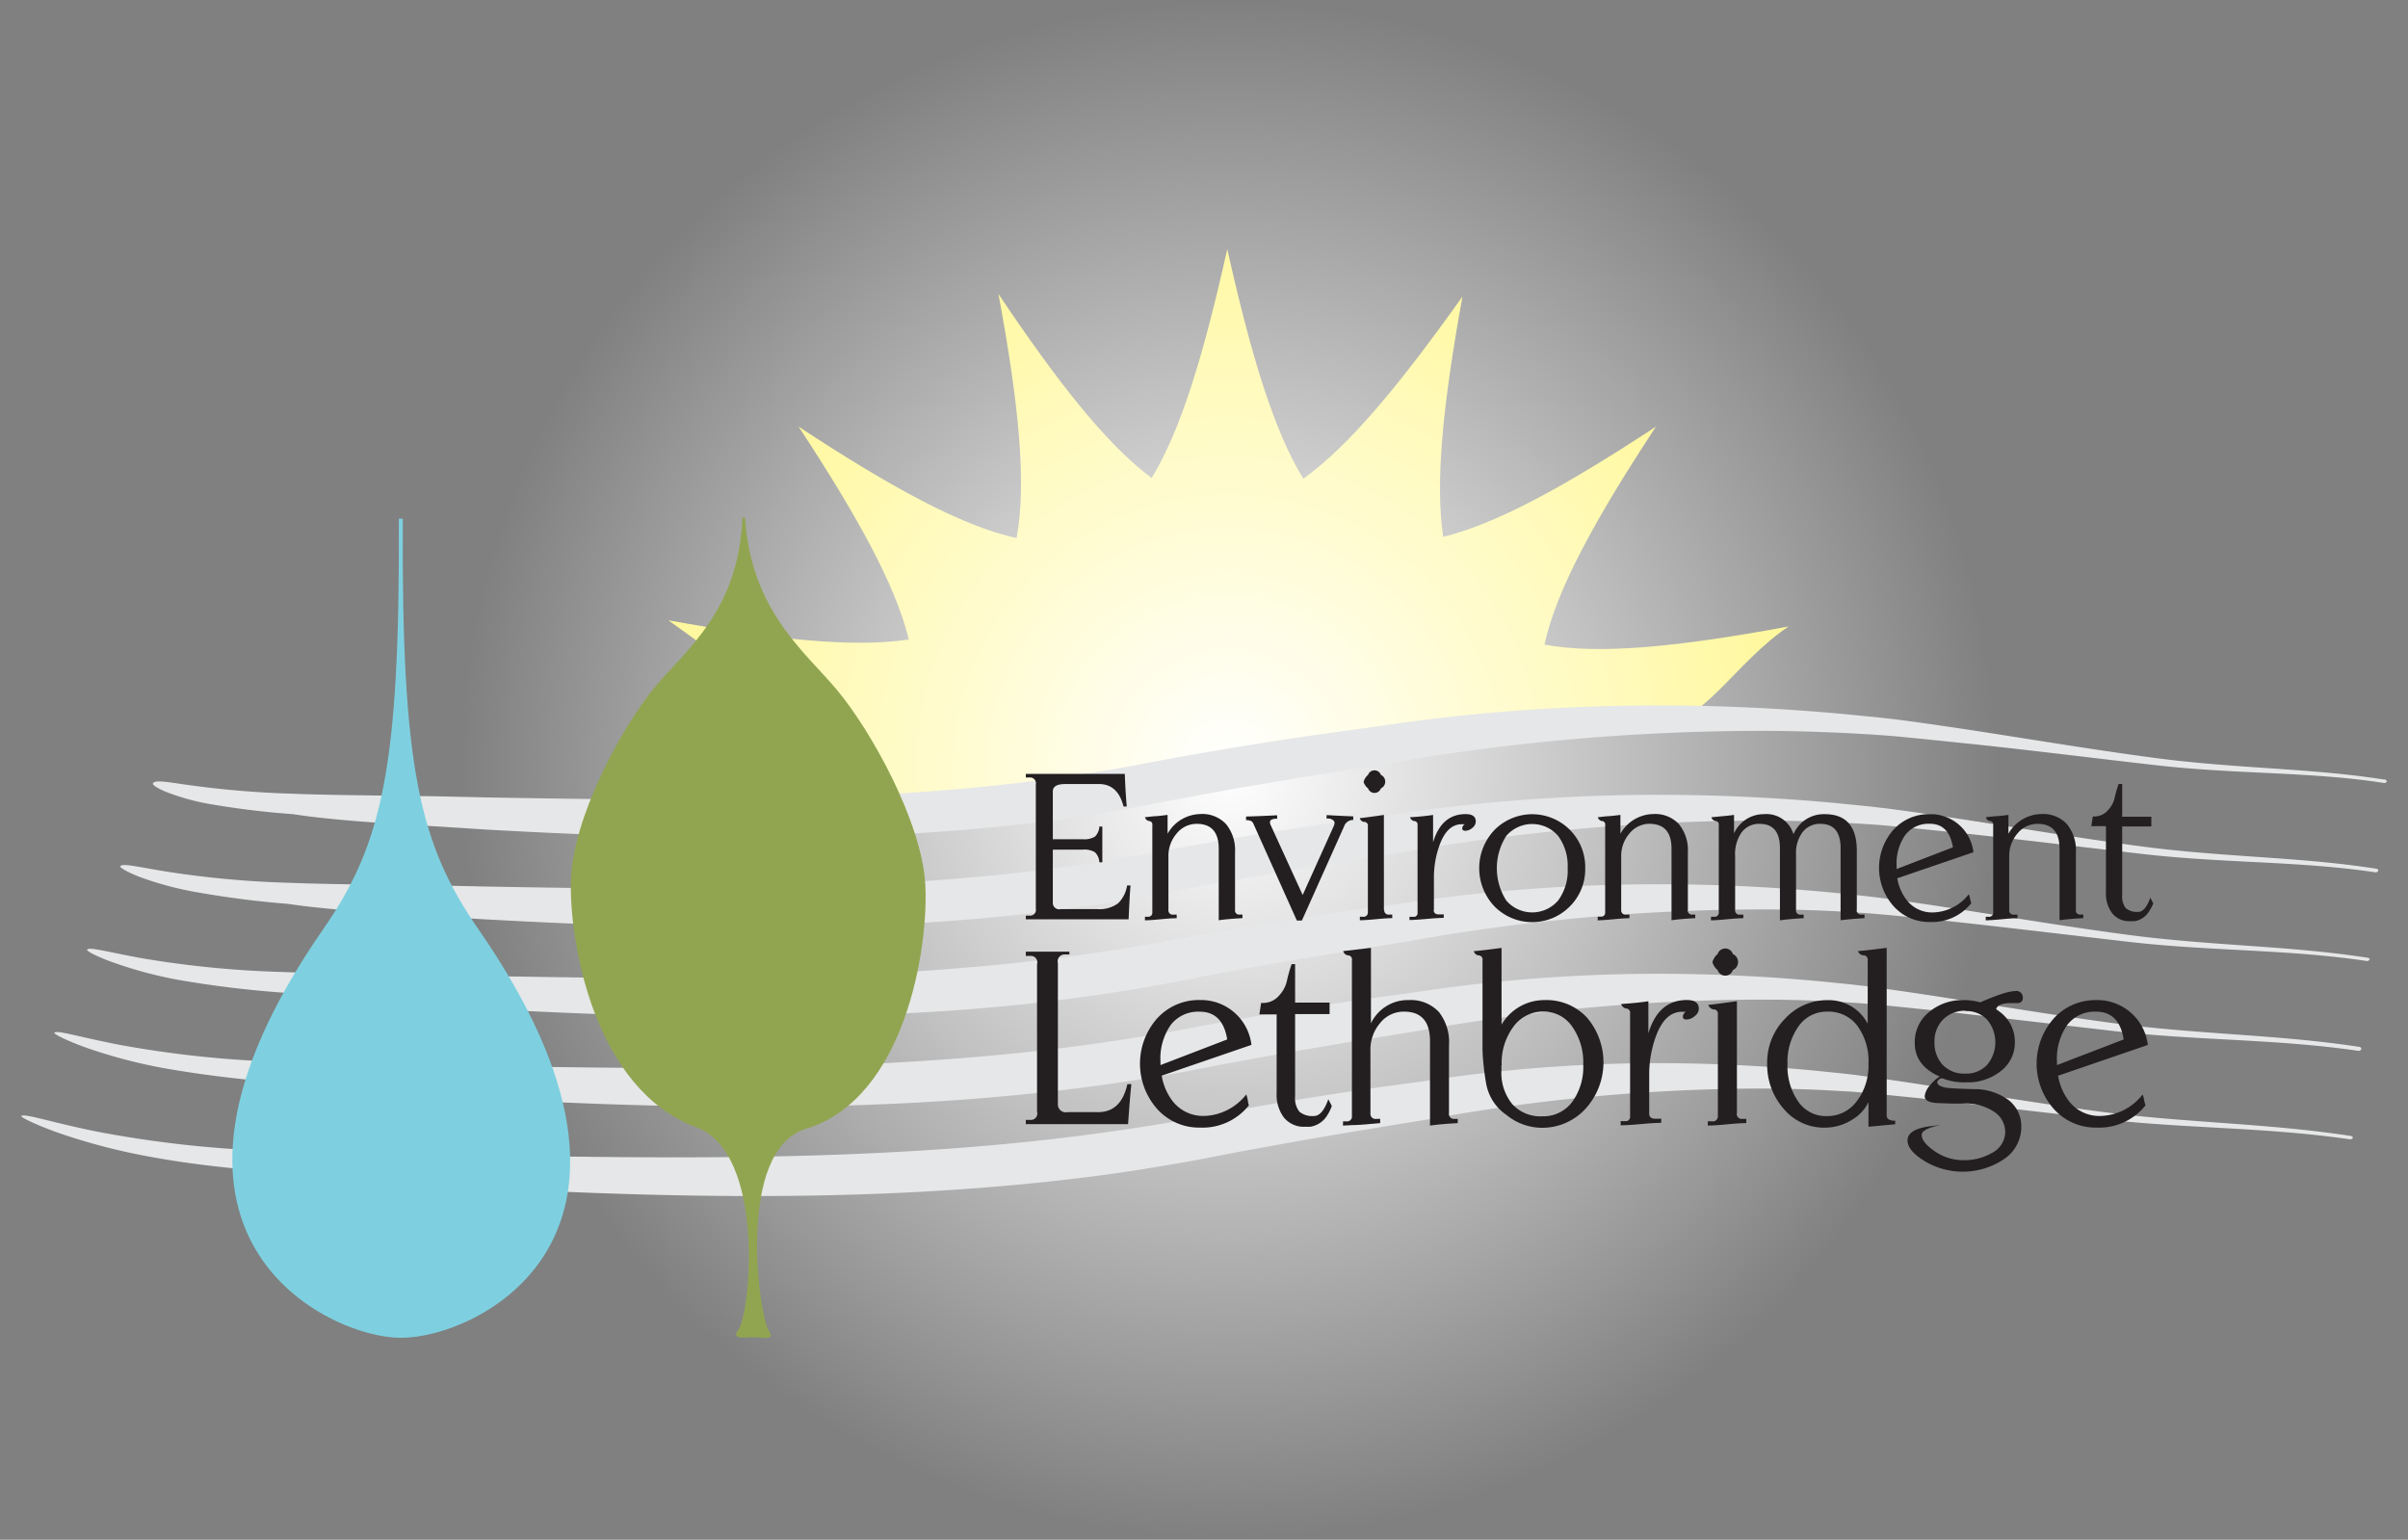 <svg id="Logo_1" data-name="Logo 1" xmlns="http://www.w3.org/2000/svg" xmlns:xlink="http://www.w3.org/1999/xlink" viewBox="0 0 375.58 240.18"><rect x="0" y="0" width="375.58" height="240.18" fill="#808080" stroke="none"/><defs><style>.cls-1{fill:#fff579;}.cls-2{fill:url(#radial-gradient);}.cls-3{fill:#e6e7e8;}.cls-4{fill:#91a551;}.cls-5{fill:#7ed0e0;}.cls-6{fill:#231f20;}</style><radialGradient id="radial-gradient" cx="191.6" cy="120.09" r="120.09" gradientUnits="userSpaceOnUse"><stop offset="0" stop-color="#fff"/><stop offset="0.5" stop-color="#fff" stop-opacity="0.51"/><stop offset="1" stop-color="#fff" stop-opacity="0"/></radialGradient></defs><title>EnvironmentLeth_logo</title><path class="cls-1" d="M141.72,99.76c-8.64,1.3-20.86,0-37.48-3,14.64,10.39,24.4,18.6,29.25,26,0,0,.73,5.07,40.66,0S241,112.3,258.46,113c7,0.29,12.06-9.61,20.51-15.28-17.12,3.18-29.5,4.42-38.08,2.83,1.87-8.53,7.82-19.45,17.39-34-14.08,9.26-24.78,15.13-33.18,17.19h0c-1.3-8.64,0-20.87,3-37.49-9.83,13.84-17.7,23.32-24.82,28.42h0c-4.58-7.46-8.16-19.25-11.86-35.82-3.67,16.48-7.24,28.25-11.79,35.71h0c-6.95-5.16-14.52-14.71-23.9-28.71,3.18,17.12,4.42,29.5,2.83,38.08h0c-8.52-1.87-19.45-7.82-34-17.38,9.16,13.93,15,24.55,17.12,32.91"/><circle class="cls-2" cx="191.6" cy="120.09" r="120.09"/><path class="cls-3" d="M366.51,177.17c-13.25-2-25.55-2-38.87-3.76-13.06-1.74-24-3.75-36.19-5.45l-2.11-.29-1.93-.22-4.3-.44q-4.29-.41-8.53-0.67c-5.66-.35-11.29-0.52-17-0.5a238.93,238.93,0,0,0-35.35,2.79c-1.24.19-5.19,0.67-11.18,1.56-3,.44-6.51,1-10.45,1.64l-6.23,1.07-3.12.56-3.77.73A348.89,348.89,0,0,1,152,178.87c-12.75,1.05-26.07,1.52-39.12,1.63S87,180.4,75.22,180.2l-8.67-.2-8.17-.1c-5.45-.06-10.85-0.14-16-0.37a175.57,175.57,0,0,1-26.88-2.94c-7.13-1.4-11.8-3-12.17-2.5-0.18.16,2.42,1.46,6.27,2.79a95.84,95.84,0,0,0,13.75,3.55c9.76,1.81,18.7,2.23,19.56,2.37,4.19,0.57,9.9,1.07,16.32,1.48l10,0.64,2.7,0.19,3.18,0.17,6,0.31c16.43,0.8,36.13,1.39,56.12.61,10-.39,20-1.13,29.65-2.26,4.81-.56,9.51-1.22,14-2q3.4-.55,6.67-1.16l5.94-1.16,9.77-1.77,8.47-1.44,11.48-1.88a289.61,289.61,0,0,1,51.19-4.73q6.16,0,12.28.37c1.13,0.07,1.76.08,2.78,0.17l3.12,0.28,6.71,0.68c9,1,18.43,2.1,28.38,3.24,13.15,1.53,25.44,1.25,38.72,3.16a0.51,0.51,0,0,0,.59-0.22C367,177.37,366.84,177.19,366.51,177.17Z"/><path class="cls-3" d="M367.85,163.28c-12.82-1.94-24.89-1.9-38.13-3.67-13-1.73-24-3.76-36.51-5.49l-2.28-.31-2.19-.25-4.57-.46q-4.55-.43-9-0.7c-6-.36-11.93-0.53-17.89-0.5a251.7,251.7,0,0,0-36.85,2.92c-2.58.4-16.29,2-35.59,5.71A335.3,335.3,0,0,1,150.66,165c-12.31,1-25.27,1.47-38.06,1.57s-25.43-.1-37.17-0.31l-8.64-.2-8.21-.1c-5.4-.06-10.59-0.14-15.47-0.35A165,165,0,0,1,18.76,163c-6.15-1.17-9.94-2.38-10.29-1.91-0.16.17,1.94,1.26,5.19,2.41a81,81,0,0,0,11.95,3.13,181.22,181.22,0,0,0,18,2.21c4,0.56,9.44,1.05,15.81,1.46L69.51,171l2.74,0.19,3,0.17,6,0.31c16.32,0.8,35.69,1.39,55.11.63,9.7-.37,19.4-1.09,28.65-2.17,4.62-.54,9.13-1.17,13.47-1.87q3.25-.53,6.37-1.1l5.84-1.14,10.09-1.83,8.7-1.48,11.85-1.93a302.2,302.2,0,0,1,53.61-4.85q6.52,0,13,.42c4,0.21,8.69.75,13.25,1.21,9.19,1,18.64,2.13,28.53,3.27,13.07,1.52,25.12,1.2,38,3.07a0.49,0.49,0,0,0,.57-0.22C368.35,163.47,368.17,163.29,367.85,163.28Z"/><path class="cls-3" d="M369.18,149.38c-12.4-1.9-24.22-1.82-37.38-3.57-12.92-1.72-24.07-3.77-36.84-5.54a281.74,281.74,0,0,0-38.12-2.33,265.12,265.12,0,0,0-38.34,3c-2.64.41-16.89,2.07-36.46,5.85a322.09,322.09,0,0,1-32.69,4.25c-11.87,1-24.46,1.41-37,1.51s-25-.1-36.71-0.31l-8.61-.2-8.25-.1c-5.34-.06-10.34-0.14-14.93-0.33A156,156,0,0,1,22,149.45c-5.17-.94-8.08-1.79-8.42-1.31-0.14.18,1.46,1.06,4.1,2a66,66,0,0,0,10.14,2.71,165.12,165.12,0,0,0,16.45,2c3.75,0.55,9,1,15.3,1.45L69.84,157c3.64,0.28,7.54.46,11.58,0.67,16.2,0.8,35.26,1.38,54.1.65,9.42-.36,18.77-1,27.65-2.07s17.32-2.42,24.72-4c14.73-2.78,26.31-4.49,31.55-5.39a314.77,314.77,0,0,1,56-5q6.89,0,13.79.46c4.58,0.27,9.22.81,13.89,1.28,9.35,1,18.85,2.16,28.68,3.29,13,1.51,24.8,1.15,37.24,3a0.47,0.47,0,0,0,.55-0.23C369.66,149.58,369.49,149.4,369.18,149.38Z"/><path class="cls-3" d="M370.51,135.49c-12-1.86-23.56-1.74-36.63-3.48-12.86-1.71-24.1-3.78-37.17-5.58l-2.63-.35-2.71-.31-5.11-.51q-5.08-.47-10.06-0.76c-6.65-.39-13.2-0.56-19.74-0.51a278,278,0,0,0-39.84,3.16c-2.7.42-17.48,2.16-37.32,6a308.82,308.82,0,0,1-31.26,4c-11.43.93-23.65,1.36-35.93,1.45s-24.61-.1-36.25-0.31l-8.58-.19L59,138c-5.28-.06-10.09-0.14-14.39-0.31a149.51,149.51,0,0,1-19.31-1.84c-4.19-.71-6.22-1.2-6.54-0.72-0.11.18,1,.87,3,1.65a51,51,0,0,0,8.34,2.29A149.68,149.68,0,0,0,45,141c3.52,0.54,8.52,1,14.79,1.43l10.36,0.65L73,143.25l2.72,0.16,5.9,0.31c16.09,0.8,34.82,1.37,53.09.68,9.13-.34,18.15-1,26.65-2,4.25-.49,8.38-1.06,12.33-1.69q3-.48,5.79-1l5.64-1.1,5.56-1,5.16-.92,9.16-1.55,12.58-2A327.58,327.58,0,0,1,276,128q7.25,0.06,14.55.51c1.17,0.08,2.56.16,3.77,0.28l3.64,0.35,7.12,0.73c9.5,1,19.06,2.19,28.84,3.31,12.9,1.5,24.47,1.1,36.49,2.88a0.45,0.45,0,0,0,.53-0.23C371,135.68,370.81,135.5,370.51,135.49Z"/><path class="cls-3" d="M371.84,121.6c-11.56-1.82-22.89-1.66-35.89-3.39-12.79-1.7-24.13-3.78-37.5-5.63l-2.8-.37-3-.33-5.38-.53q-5.35-.48-10.58-0.79c-7-.4-13.84-0.57-20.67-0.51a291.63,291.63,0,0,0-41.33,3.28c-1.41.21-5.9,0.77-12.58,1.77-3.34.5-7.23,1.11-11.55,1.83l-6.79,1.18-3.88.72-3.38.65a295.43,295.43,0,0,1-29.82,3.83c-11,.89-22.84,1.3-34.87,1.39s-24.21-.11-35.79-0.31l-8.54-.19-8.33-.11c-5.22-.06-9.83-0.13-13.85-0.29a149.21,149.21,0,0,1-16.79-1.47c-3.21-.48-4.37-0.62-4.67-0.13-0.09.19,0.51,0.67,1.94,1.28a35.78,35.78,0,0,0,6.53,1.87A132.34,132.34,0,0,0,45.72,127c3.3,0.52,8.06,1,14.28,1.41l10.5,0.65,5.42,0.35,5.87,0.31c16,0.8,34.39,1.36,52.08.7,8.85-.32,17.52-0.95,25.66-1.88,4.07-.46,8-1,11.76-1.61q2.82-.45,5.5-0.94l2.64-.5,2.89-.58,5.76-1.07,5.27-.94,9.39-1.59,12.95-2.1a340.4,340.4,0,0,1,60.85-5.2q7.61,0.08,15.3.56c1.18,0.08,2.82.19,4.11,0.31l3.81,0.37L307,116c9.66,1,19.27,2.23,29,3.33,12.82,1.49,24.15,1,35.75,2.79a0.43,0.43,0,0,0,.52-0.23A0.35,0.35,0,0,0,371.84,121.6Z"/><path class="cls-4" d="M116,80.9l0.2-.33c0.84,14.57,9.31,21.06,14.25,26.94,5.44,6.47,13.32,20.72,13.87,30.44s-3.07,33.42-18.61,38.13c-11,3.34-7.32,29.37-5.77,31.53,0.71,1,0,1.26-1.5,1l-1.81,0c-1.49.19-2.29-.17-1.52-1.1,1.93-2.33,4.41-27.63-6.53-31.68-15.92-5.89-19.86-29-19.53-38.66s7.86-23.74,13.15-30.06c4.8-5.74,13.12-12,13.6-26.55L116,80.9"/><path class="cls-5" d="M62.82,80.92c-0.19,38.93,2.56,50.69,11.84,64.09C108,193.16,74,208.83,62.51,208.67,51.77,208.83,17,193.16,50.37,145c9.28-13.39,12-25.16,11.84-64.09"/><path class="cls-6" d="M160,143.39v-0.56h0.56a0.91,0.91,0,0,0,1-1.09V122.37a0.91,0.91,0,0,0-1-1.09H160v-0.56h15.44q0.07,2.31.3,5.08h-0.5q-0.89-3.5-3.83-3.5h-5.25q-1.95,0-1.95,1.15v7.46h4.69a3.16,3.16,0,0,0,1.88-.41,2.35,2.35,0,0,0,.69-1.57h0.46v5.58h-0.46a2.35,2.35,0,0,0-.69-1.57,3.17,3.17,0,0,0-1.88-.41h-4.69v8.22a1,1,0,0,0,1.25,1.06h5.68a4.87,4.87,0,0,0,3.27-.92,5,5,0,0,0,1.39-2.77h0.53q-0.13,1.39-.3,5.28H160Z"/><path class="cls-6" d="M192.63,141.93a0.64,0.64,0,0,0,.73.73h0.43l0,0.56q-2.41.13-3.7,0.33V132.4q0-3.89-3.43-3.89a4,4,0,0,0-3.13,1.5,5.36,5.36,0,0,0-1.29,3.61v8.32a0.67,0.67,0,0,0,.79.73h0.5v0.56q-0.82,0-2.47.16t-2.48.17V143H179a0.63,0.63,0,0,0,.73-0.69V128.73a0.54,0.54,0,0,0-.56-0.66,0.85,0.85,0,0,1-.59-0.59l0.89-.1q0.59-.07.86-0.07,0.86-.07,1.78-0.2v2.94a6,6,0,0,1,5.12-3.07,5.06,5.06,0,0,1,4,1.57,6.44,6.44,0,0,1,1.4,4.44v8.94Z"/><path class="cls-6" d="M209.63,128.93l-6.57,14.66h-0.79l-6.73-15a1,1,0,0,0-.41-0.53,2.42,2.42,0,0,0-.78-0.13v-0.56q2.44-.07,4.85-0.2v0.56a1.46,1.46,0,0,0-1,.2,0.73,0.73,0,0,0-.12.26,1,1,0,0,0,.1.49l5,10.93,4.78-10.6a1.75,1.75,0,0,0,.2-0.69A1,1,0,0,0,208,128a1.28,1.28,0,0,0-1.09-.3v-0.56q2.08,0.13,4.16.2v0.56A1.48,1.48,0,0,0,209.63,128.93Z"/><path class="cls-6" d="M215.9,141.93a0.67,0.67,0,0,0,.79.73h0.46l0,0.56q-0.82,0-2.51.16t-2.54.17V143h0.46a0.66,0.66,0,0,0,.79-0.69V128.87a0.57,0.57,0,0,0-.63-0.66,0.8,0.8,0,0,1-.63-0.59q1.25-.13,3.76-0.5v14.82Zm-3.2-20a2.09,2.09,0,0,1,.68-1.06,1.06,1.06,0,0,1,2,0,1.16,1.16,0,0,1,0,2.11,1.06,1.06,0,0,1-2,0A2.09,2.09,0,0,1,212.69,122Z"/><path class="cls-6" d="M223.62,141.93a0.63,0.63,0,0,0,.56.69,6.92,6.92,0,0,0,1,0v0.56q-0.89,0-2.67.16t-2.67.17V143a5.76,5.76,0,0,0,.86,0,0.61,0.61,0,0,0,.4-0.66V128.73a0.56,0.56,0,0,0-.59-0.66,0.92,0.92,0,0,1-.59-0.59q2.18-.13,3.6-0.36v4.26q1.32-4.39,5.08-4.39,1.58,0,1.58,1.15a1.26,1.26,0,0,1-.54,1,1.7,1.7,0,0,1-1.07.45q-0.5,0-.5-0.36a0.78,0.78,0,0,1,.4-0.66l-0.23,0H228q-2.28,0-3.46,3.23a14.73,14.73,0,0,0-.89,5.15v5Z"/><path class="cls-6" d="M247.25,135.4a8.18,8.18,0,0,1-2.41,6,8.26,8.26,0,0,1-11.73,0,8.65,8.65,0,0,1,0-11.95,8.29,8.29,0,0,1,11.75,0A8.21,8.21,0,0,1,247.25,135.4Zm-2.74,0a7.86,7.86,0,0,0-1.48-5,5.33,5.33,0,0,0-8.1,0,9.36,9.36,0,0,0,0,10.06,5.33,5.33,0,0,0,8.1,0A7.86,7.86,0,0,0,244.51,135.4Z"/><path class="cls-6" d="M263.25,141.93a0.64,0.64,0,0,0,.73.73h0.43l0,0.56q-2.41.13-3.7,0.33V132.4q0-3.89-3.43-3.89a4,4,0,0,0-3.13,1.5,5.36,5.36,0,0,0-1.29,3.61v8.32a0.67,0.67,0,0,0,.79.73h0.5v0.56q-0.82,0-2.47.16t-2.48.17V143h0.43a0.63,0.63,0,0,0,.73-0.69V128.73a0.54,0.54,0,0,0-.56-0.66,0.85,0.85,0,0,1-.59-0.59l0.89-.1q0.59-.07.86-0.07,0.86-.07,1.78-0.2v2.94a6,6,0,0,1,5.12-3.07,5.06,5.06,0,0,1,4,1.57,6.44,6.44,0,0,1,1.4,4.44v8.94Z"/><path class="cls-6" d="M289.59,141.93a0.66,0.66,0,0,0,.76.73h0.46v0.56q-2.15.13-3.73,0.33V132.3q0-3.79-3.15-3.79a3.39,3.39,0,0,0-2.8,1.32,5.37,5.37,0,0,0-1,3.43v8.68a0.65,0.65,0,0,0,.75.73h0.44v0.56q-2.08.1-3.7,0.33V132.3q0-3.79-3.17-3.79a3.37,3.37,0,0,0-2.82,1.35,5.86,5.86,0,0,0-1,3.66v8.42a0.67,0.67,0,0,0,.79.73h0.49l0,0.56q-0.82,0-2.51.16t-2.54.17V143h0.46a0.64,0.64,0,0,0,.76-0.69V128.73a0.54,0.54,0,0,0-.56-0.66,0.84,0.84,0,0,1-.59-0.59l1.78-.17q0.92-.07,1.75-0.2V130a5.07,5.07,0,0,1,4.65-3,4.39,4.39,0,0,1,4.62,3.13,5.13,5.13,0,0,1,4.88-3.13q5,0,5,5.71v9.24Z"/><path class="cls-6" d="M307.47,140.88a7.82,7.82,0,0,1-6.47,2.94,7.42,7.42,0,0,1-5.63-2.44,9,9,0,0,1,0-12A7.44,7.44,0,0,1,301,127a6.71,6.71,0,0,1,6.8,5.94L295.92,137a7.6,7.6,0,0,0,1.42,3.33,5,5,0,0,0,4.13,2,7.32,7.32,0,0,0,5.61-2.84,4,4,0,0,1,.2.71A4,4,0,0,0,307.47,140.88Zm-11.68-5.31,8.81-3.4Q304,128.5,301,128.5a4.56,4.56,0,0,0-3.83,1.75,7.75,7.75,0,0,0-1.35,4.85v0.46Z"/><path class="cls-6" d="M323.77,141.93a0.64,0.64,0,0,0,.73.73h0.43l0,0.56q-2.41.13-3.7,0.33V132.4q0-3.89-3.43-3.89a4,4,0,0,0-3.13,1.5,5.36,5.36,0,0,0-1.29,3.61v8.32a0.67,0.67,0,0,0,.79.73h0.5v0.56q-0.82,0-2.47.16t-2.48.17V143h0.43a0.63,0.63,0,0,0,.73-0.69V128.73a0.54,0.54,0,0,0-.56-0.66,0.85,0.85,0,0,1-.59-0.59l0.89-.1q0.59-.07.86-0.07,0.86-.07,1.78-0.2v2.94a6,6,0,0,1,5.12-3.07,5.06,5.06,0,0,1,4,1.57,6.44,6.44,0,0,1,1.4,4.44v8.94Z"/><path class="cls-6" d="M331,139.66a2.89,2.89,0,0,0,.56,2,2.66,2.66,0,0,0,1.95.58q1.09,0,1.88-2.21l0.46,0.89a6.5,6.5,0,0,1-.69,1.29,3.2,3.2,0,0,1-2.24,1.48q-0.36,0-.69,0a3.34,3.34,0,0,1-2.76-1.2,5,5,0,0,1-1-3.22V128.87h-2.28l0.23-1.52a2.8,2.8,0,0,0,2.44-1.06,4.06,4.06,0,0,0,1-2,19.46,19.46,0,0,1,.59-2H331v5.11h4.55v1.52H331v10.79Z"/><path class="cls-6" d="M165,150.23v22a1.22,1.22,0,0,0,1.48,1.25h4.8q3.59,0,4.56-4.37h0.62q-0.23,2.18-.51,6.24H160v-0.66h0.7a1,1,0,0,0,1.05-1.29v-23a1,1,0,0,0-1-1.29H160v-0.66h6.79v0.43h-0.74A1.07,1.07,0,0,0,165,150.23Z"/><path class="cls-6" d="M194.79,172.42a9.24,9.24,0,0,1-7.64,3.47,8.76,8.76,0,0,1-6.65-2.89,10.65,10.65,0,0,1,0-14.16,8.79,8.79,0,0,1,6.69-2.85,7.93,7.93,0,0,1,8,7l-14,4.8a9,9,0,0,0,1.68,3.94,6,6,0,0,0,4.88,2.34,8.65,8.65,0,0,0,6.63-3.35,4.71,4.71,0,0,1,.23.84A4.7,4.7,0,0,0,194.79,172.42ZM181,166.14l10.41-4q-0.7-4.33-4.29-4.33a5.39,5.39,0,0,0-4.52,2.07,9.16,9.16,0,0,0-1.6,5.73v0.55Z"/><path class="cls-6" d="M202,171a3.41,3.41,0,0,0,.66,2.4,3.14,3.14,0,0,0,2.3.68q1.29,0,2.22-2.61l0.55,1.05A7.62,7.62,0,0,1,207,174a3.78,3.78,0,0,1-2.65,1.76c-0.29,0-.56,0-0.82,0a4,4,0,0,1-3.26-1.42,5.87,5.87,0,0,1-1.15-3.8V158.23h-2.69l0.27-1.79a3.31,3.31,0,0,0,2.89-1.25,4.8,4.8,0,0,0,1.17-2.38,23,23,0,0,1,.7-2.42H202v6h5.38v1.79H202V171Z"/><path class="cls-6" d="M226,173.67a0.76,0.76,0,0,0,.86.86h0.51v0.66q-2.81.16-4.33,0.39V162.4q0-4.6-4.06-4.6a4.71,4.71,0,0,0-3.71,1.77,6.34,6.34,0,0,0-1.52,4.27v9.83a0.79,0.79,0,0,0,.94.86h0.58l0,0.66-2.18.19q-1.4.12-2.22,0.12l-1.4.08v-0.66H210a0.76,0.76,0,0,0,.86-0.86V149.8a0.64,0.64,0,0,0-.66-0.78,0.93,0.93,0,0,1-.7-0.66l4.33-.51v11.78a6.36,6.36,0,0,1,5.89-3.63,6,6,0,0,1,4.7,1.85A7.6,7.6,0,0,1,226,163.1v10.57Z"/><path class="cls-6" d="M234.18,159.86a7.74,7.74,0,0,1,6.75-3.86,8.61,8.61,0,0,1,6.61,2.75,10.76,10.76,0,0,1-.27,14.23,9.14,9.14,0,0,1-6.84,2.94,8.79,8.79,0,0,1-5.46-2,7.49,7.49,0,0,1-3.16-4.84,38.24,38.24,0,0,1-.58-5.27v-14a0.64,0.64,0,0,0-.66-0.78,0.93,0.93,0,0,1-.7-0.66q1.44-.12,4.33-0.51v12Zm0,6.32v0.74a7.7,7.7,0,0,0,1.7,5.32,5.94,5.94,0,0,0,4.66,1.89,5.61,5.61,0,0,0,4.66-2.22,9.24,9.24,0,0,0,1.74-5.85,9.67,9.67,0,0,0-1.74-5.95,5.38,5.38,0,0,0-4.5-2.32,5.68,5.68,0,0,0-4.66,2.38A9.48,9.48,0,0,0,234.22,166.18Z"/><path class="cls-6" d="M257.23,173.67a0.74,0.74,0,0,0,.66.82,8.06,8.06,0,0,0,1.21,0v0.66q-1.05,0-3.16.19t-3.16.19v-0.66a6.9,6.9,0,0,0,1,0,0.72,0.72,0,0,0,.47-0.78v-16a0.66,0.66,0,0,0-.7-0.78,1.09,1.09,0,0,1-.7-0.7q2.57-.16,4.25-0.43v5q1.56-5.19,6-5.19,1.87,0,1.87,1.36a1.49,1.49,0,0,1-.64,1.15,2,2,0,0,1-1.27.53q-0.58,0-.58-0.43a0.92,0.92,0,0,1,.47-0.78l-0.27,0h-0.31q-2.69,0-4.09,3.82a17.4,17.4,0,0,0-1.05,6.08v6Z"/><path class="cls-6" d="M270.88,173.67a0.79,0.79,0,0,0,.94.86h0.55l0,0.66q-1,0-3,.19t-3,.19v-0.66H267a0.78,0.78,0,0,0,.94-0.82V158.23a0.67,0.67,0,0,0-.74-0.78,1,1,0,0,1-.74-0.7q1.48-.16,4.45-0.58v17.51Zm-3.78-23.6a2.47,2.47,0,0,1,.8-1.25,1.25,1.25,0,0,1,2.38,0,1.37,1.37,0,0,1,0,2.5,1.25,1.25,0,0,1-2.38,0A2.46,2.46,0,0,1,267.09,150.08Z"/><path class="cls-6" d="M291.43,171.92a6.48,6.48,0,0,1-2.53,2.73,8,8,0,0,1-4.32,1.25,8.16,8.16,0,0,1-6.36-2.92,10.39,10.39,0,0,1-2.59-7.14,9.69,9.69,0,0,1,2.77-6.92,8.93,8.93,0,0,1,6.71-2.91,6.86,6.86,0,0,1,6.2,3.67V149.8a0.67,0.67,0,0,0-.74-0.78,1,1,0,0,1-.78-0.66q1.48-.12,4.48-0.51V174q0,0.82,1.33.82v0.55l-4.17.39v-3.86Zm0-6a9.3,9.3,0,0,0-1.75-5.93A5.62,5.62,0,0,0,285,157.8a5.34,5.34,0,0,0-4.48,2.3,9.52,9.52,0,0,0-1.72,5.85,9.64,9.64,0,0,0,1.68,5.89,5.23,5.23,0,0,0,4.41,2.26,5.71,5.71,0,0,0,4.7-2.3A9.16,9.16,0,0,0,291.43,165.95Z"/><path class="cls-6" d="M298.65,162.67a6,6,0,0,1,2.2-4.78,8.12,8.12,0,0,1,5.48-1.89,9.92,9.92,0,0,1,2.54.35q4-1.75,5.42-1.75a1,1,0,0,1,1.21,1.05,0.75,0.75,0,0,1-.82.82l-1,0q-2.07,0-2.34.94l0.58,0.43a5.8,5.8,0,0,1,2.34,4.72,5.57,5.57,0,0,1-2.17,4.5,8.23,8.23,0,0,1-5.4,1.77,9.06,9.06,0,0,1-3.71-.62l-0.12,0a0.8,0.8,0,0,0-.7.58q0,0.66,1.52.9,0.94,0.12,4.15.2a9.07,9.07,0,0,1,5.25,1.56,5.13,5.13,0,0,1,2.18,4.37,6,6,0,0,1-2.71,5,11.53,11.53,0,0,1-12.34.31q-2.69-1.64-2.69-3.24,0-1.87,4-2.26l1.21-.16q-3,.62-3,1.56,0,1.13,1.91,2.46a7.77,7.77,0,0,0,4.56,1.48,8.53,8.53,0,0,0,4.49-1.13,3.73,3.73,0,0,0,2.07-3.28,3.8,3.8,0,0,0-1.83-3.2,8,8,0,0,0-4.91-1.21l-1.37,0-2.34-.08q-2.1-.08-2.11-1.09a3.07,3.07,0,0,1,.86-1.72,5.57,5.57,0,0,1,1.48-1.33Q298.64,166.22,298.65,162.67Zm7.92-5a4.72,4.72,0,0,0-3.49,1.35,4.77,4.77,0,0,0-1.35,3.53,5,5,0,0,0,1.29,3.57,4.63,4.63,0,0,0,3.51,1.35,4.48,4.48,0,0,0,3.39-1.35,5.48,5.48,0,0,0,0-7.08A4.42,4.42,0,0,0,306.56,157.72Z"/><path class="cls-6" d="M334.64,172.42a9.24,9.24,0,0,1-7.64,3.47,8.76,8.76,0,0,1-6.65-2.89,10.65,10.65,0,0,1,0-14.16A8.79,8.79,0,0,1,327,156a7.93,7.93,0,0,1,8,7l-14,4.8a9,9,0,0,0,1.68,3.94,6,6,0,0,0,4.88,2.34,8.65,8.65,0,0,0,6.63-3.35,4.71,4.71,0,0,1,.23.84A4.7,4.7,0,0,0,334.64,172.42Zm-13.81-6.28,10.41-4q-0.7-4.33-4.29-4.33a5.39,5.39,0,0,0-4.52,2.07,9.16,9.16,0,0,0-1.6,5.73v0.55Z"/></svg>